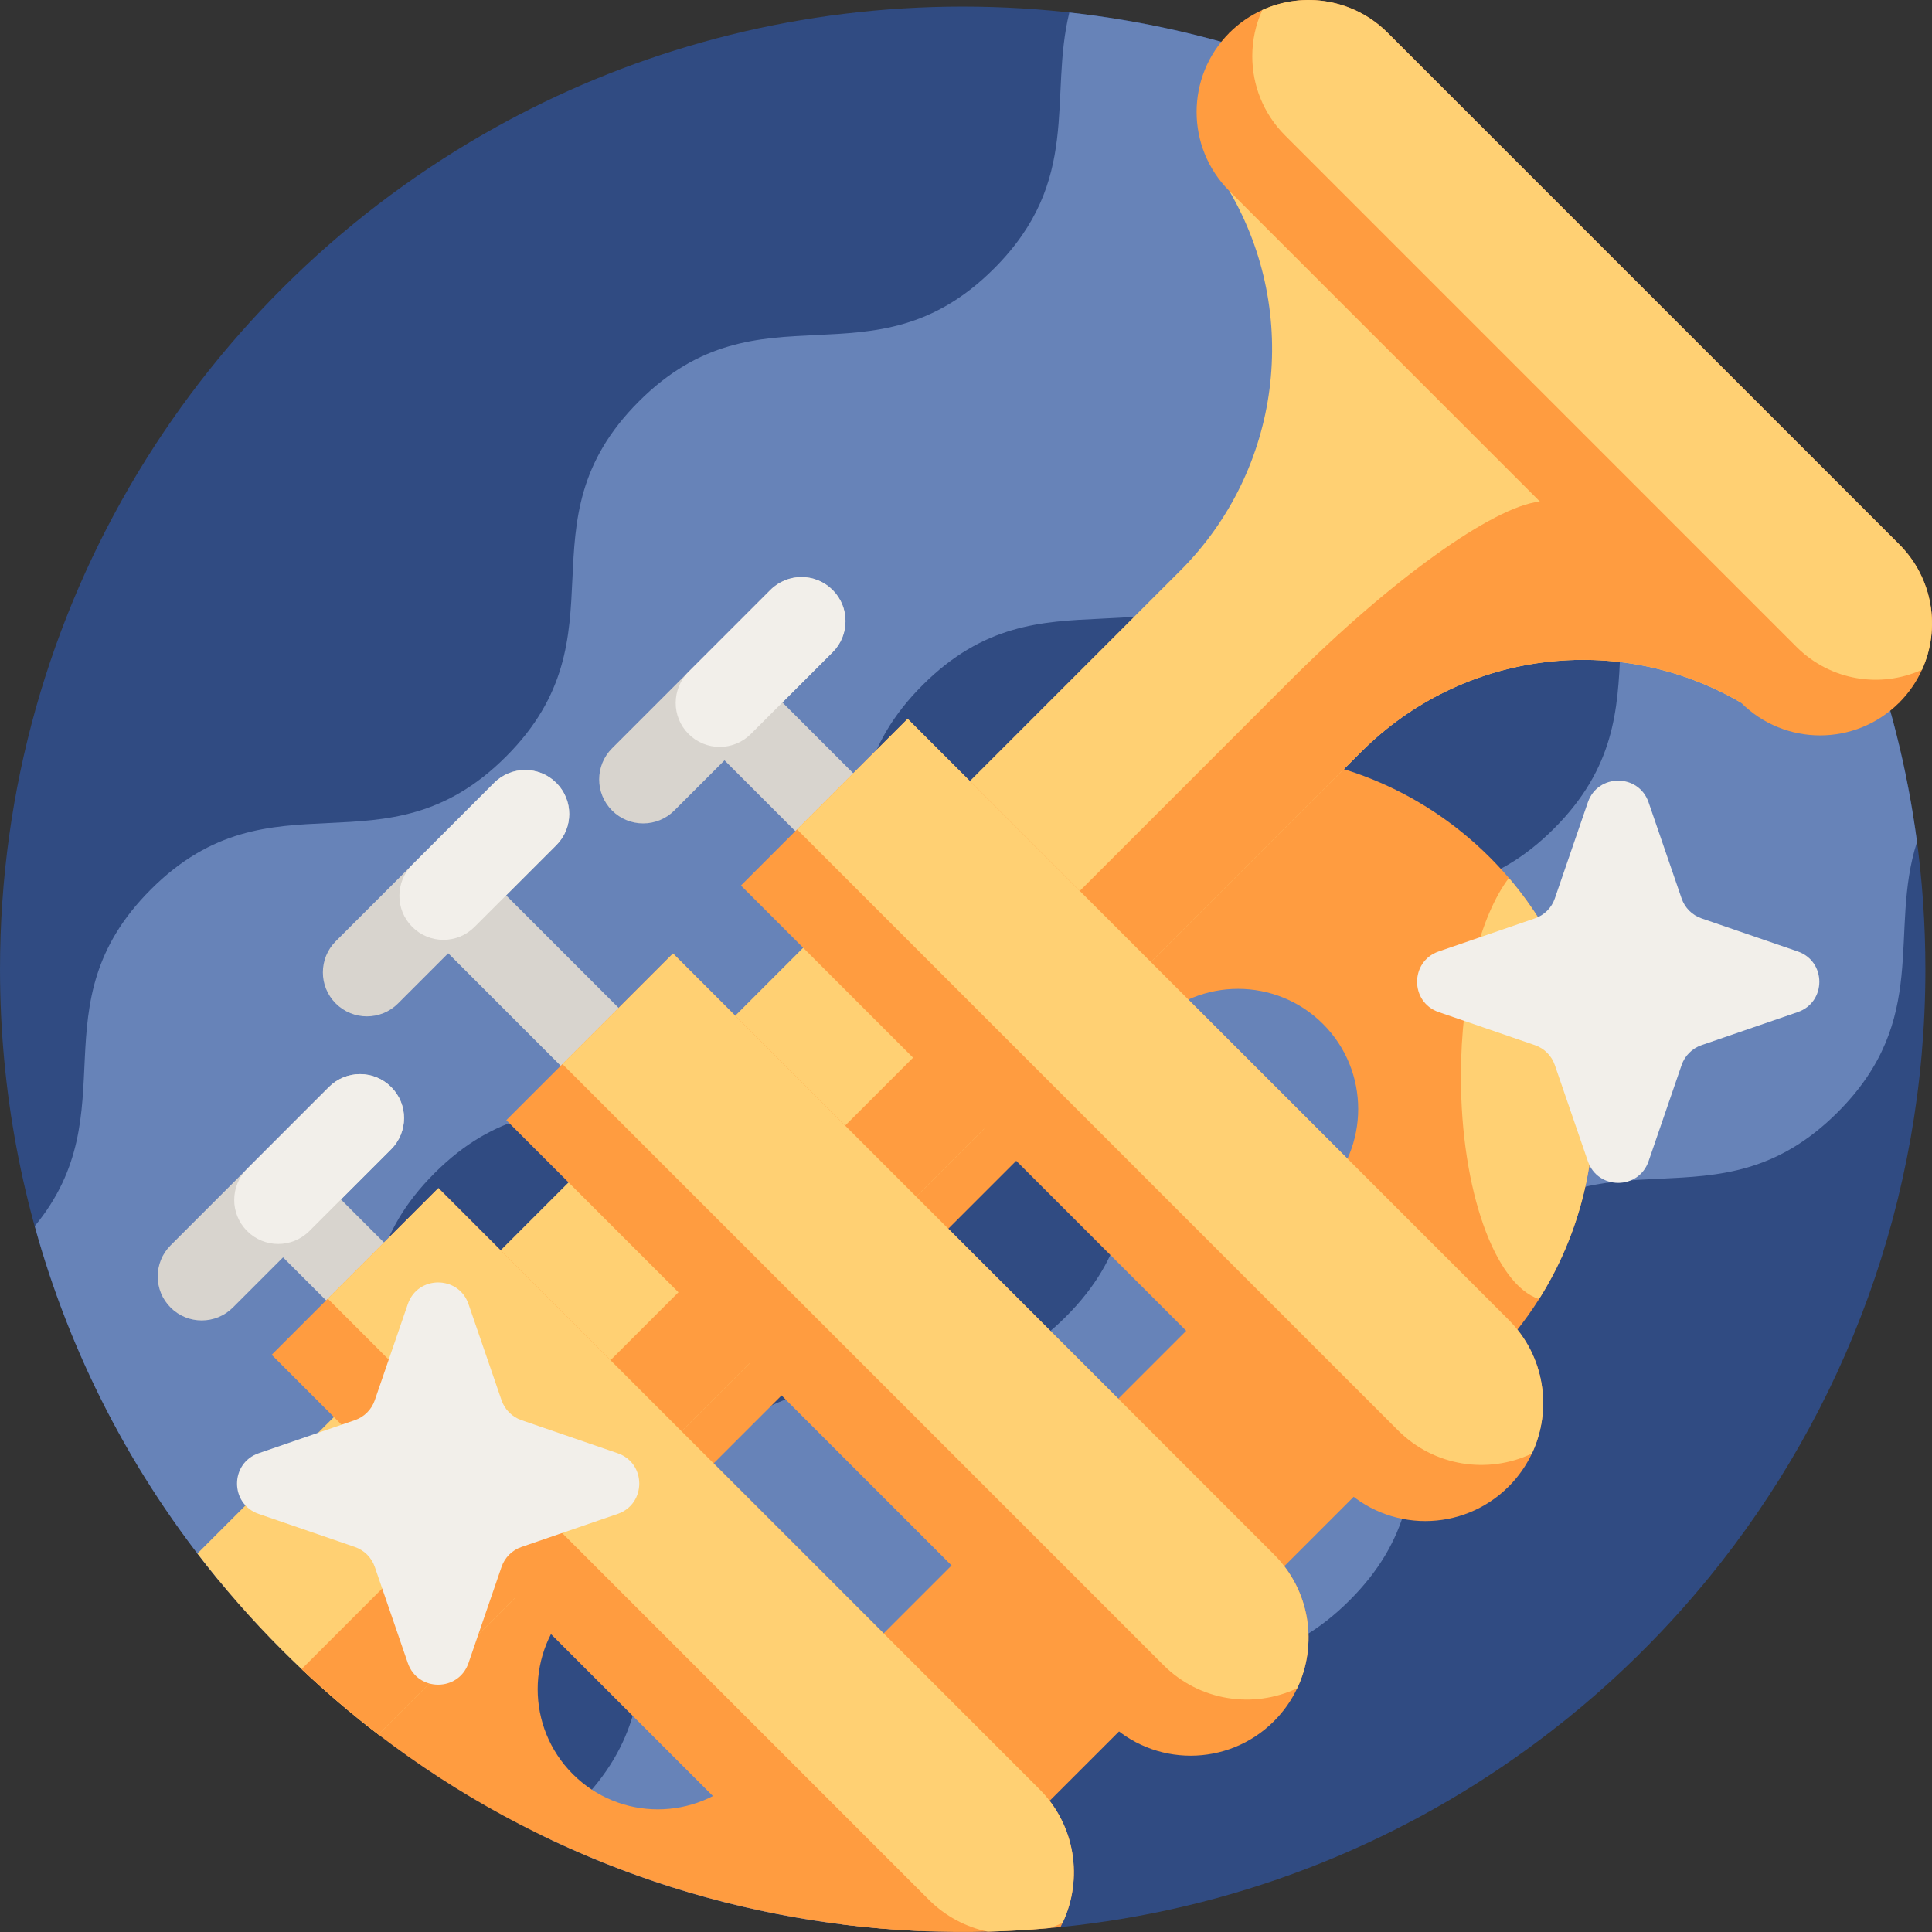 <svg height="512pt" viewBox="0 0 512 512" width="512pt" xmlns="http://www.w3.org/2000/svg"><rect x="0" y="0" width="512" height="512" fill="#333333" stroke="none"/><path d="m255.125 1.746c42.457 0 82.473 10.371 117.691 28.711l.012.008c1.914.992 3.809 2.012 5.695 3.062 78.547 43.488 131.727 127.199 131.727 223.344 0 61.117-21.492 117.215-57.324 161.148-.602.738-1.207 1.469-1.82 2.195-3.512 4.219-7.164 8.32-10.945 12.297-4.156 4.387-8.465 8.613-12.922 12.684-5.125 4.688-10.445 9.176-15.945 13.414-34.719 26.938-76.566 45.078-122.242 51.148-8.641 1.156-17.418 1.867-26.324 2.125-.113 0-.227.012-.344.012-2.406.074-4.832.105-7.258.105-11.508 0-22.824-.762-33.926-2.242-124.867-16.586-221.199-123.488-221.199-252.887 0-96.145 53.18-179.855 131.727-223.344 1.887-1.051 3.781-2.07 5.699-3.062 35.215-18.348 75.246-28.719 117.699-28.719zm0 0" fill="#304b82"/><path d="m390.277 40.414c-5.426 2.527-10.902 6.266-16.461 11.824-32.336 32.332-2.883 61.785-35.215 94.117-32.34 32.34-61.793 2.887-94.125 35.219-32.332 32.332-2.879 61.785-35.211 94.117-32.332 32.332-61.785 2.879-94.117 35.211-32.332 32.332-2.879 61.785-35.211 94.117-7.406 7.41-14.66 11.57-21.824 13.977-23.328-28.273-39.637-60.402-48.906-94.059 25.055-30.418.07-58.523 30.762-89.215 32.332-32.332 61.785-2.879 94.117-35.211 32.332-32.332 2.879-61.785 35.211-94.117s61.785-2.879 94.125-35.219c23.402-23.398 14.441-45.293 19.965-67.867 37.348 4.141 73.957 16.508 106.891 37.105zm0 0" fill="#6783b8"/><path d="m465.652 112.691c23.082 33.613 37.211 71.543 42.375 110.43-7.68 23.906 3.68 46.934-21.023 71.637-32.34 32.34-61.793 2.887-94.125 35.219-32.332 32.332-2.879 61.785-35.211 94.117s-61.785 2.879-94.117 35.211c-18.07 18.07-16.848 35.242-17.895 52.516-28.797-1.066-57.449-6.98-84.633-17.746-5.855-2.32-11.633-4.859-17.34-7.621-.098-.051-.199-.094-.297-.148 3.234-2.125 6.488-4.777 9.773-8.062 32.332-32.332 2.879-61.785 35.211-94.117 32.332-32.332 61.785-2.879 94.117-35.211 32.332-32.332 2.879-61.785 35.211-94.117s61.785-2.879 94.125-35.219c32.332-32.332 2.879-61.785 35.211-94.117 6.297-6.297 12.488-10.25 18.617-12.77zm0 0" fill="#6783b8"/><path d="m399.871 232.672c-1.613-1.875-3.301-3.707-5.082-5.488-36.777-36.777-96.625-36.777-133.402 0l-153.766 153.766c-17.098 17.098-26.25 39.172-27.438 61.625 6.477 6.102 13.184 11.809 20.117 17.109 42.371 32.438 92.586 49.785 143.359 52.055l151.141-151.137c5.039-5.043 9.391-10.52 13.059-16.32 21.742-34.406 19.078-79.91-7.988-111.609zm-49.254 83.742-153.754 153.766c-12.422 12.422-32.633 12.422-45.059-.012-12.422-12.414-12.422-32.625 0-45.047l153.766-153.754c12.422-12.422 32.625-12.422 45.047 0 12.422 12.426 12.422 32.625 0 45.047zm0 0" fill="#ff9c40"/><path d="m425.25 86.75 73.195 93.242v.016l4.867 6.191h-41.941c-32.598-19.02-73.91-13.68-100.598 13.004l-260.477 260.477c-7.016-5.367-13.812-11.148-20.367-17.348-1.75-1.648-3.488-3.344-5.203-5.059-8.137-8.137-15.605-16.68-22.406-25.574l260.469-260.469c13.344-13.34 21.348-30.344 23.645-48.09 2.289-17.738-1.121-36.211-10.633-52.516v-41.941l6.191 4.867zm0 0" fill="#ffd073"/><path d="m425.25 86.75 73.195 93.258 4.867 6.191h-41.941c-32.598-19.02-73.91-13.68-100.598 13.004l-260.477 260.477c-7.016-5.367-13.812-11.148-20.367-17.348l261.988-261.984c26.684-26.688 53.855-46.172 66.168-47.438l25.445-16.492zm0 0" fill="#ff9c40"/><path d="m183.754 193.246 15.34-15.344 47.809 47.805-15.344 15.344zm0 0" fill="#d8d4ce"/><path d="m220.652 156.348c2.281 2.285 3.426 5.266 3.418 8.25 0 2.988-1.141 5.969-3.418 8.246l-41.957 41.957c-4.551 4.551-11.934 4.555-16.492 0-2.281-2.285-3.426-5.266-3.418-8.25 0-2.988 1.141-5.969 3.418-8.246l41.957-41.957c4.555-4.559 11.934-4.559 16.492 0zm0 0" fill="#d8d4ce"/><path d="m220.652 156.348c2.281 2.285 3.426 5.266 3.418 8.25 0 2.988-1.141 5.969-3.418 8.246l-21.676 21.676c-4.559 4.559-11.938 4.559-16.496 0-2.281-2.281-3.422-5.266-3.414-8.246 0-2.988 1.141-5.973 3.414-8.246l21.68-21.68c4.555-4.559 11.934-4.559 16.492 0zm0 0" fill="#f2efea"/><path d="m110.531 244.375 15.34-15.34 47.809 47.805-15.344 15.344zm0 0" fill="#d8d4ce"/><path d="m147.43 207.48c2.281 2.281 3.422 5.266 3.418 8.246 0 2.992-1.145 5.973-3.418 8.25l-41.957 41.957c-4.551 4.551-11.934 4.555-16.492 0-2.285-2.285-3.426-5.266-3.418-8.25 0-2.988 1.141-5.973 3.418-8.246l41.957-41.957c4.555-4.559 11.934-4.559 16.492 0zm0 0" fill="#d8d4ce"/><path d="m147.43 207.48c2.281 2.281 3.422 5.266 3.418 8.246 0 2.992-1.145 5.973-3.418 8.25l-21.676 21.676c-4.559 4.559-11.938 4.559-16.496 0-2.281-2.281-3.422-5.266-3.414-8.246 0-2.988 1.141-5.973 3.414-8.246l21.68-21.68c4.555-4.559 11.934-4.559 16.492 0zm0 0" fill="#f2efea"/><path d="m66.762 324.965 15.34-15.344 47.805 47.809-15.34 15.34zm0 0" fill="#d8d4ce"/><path d="m103.66 288.07c2.281 2.281 3.422 5.266 3.414 8.246 0 2.988-1.141 5.973-3.414 8.246l-41.957 41.957c-4.551 4.551-11.938 4.559-16.492 0-2.285-2.281-3.426-5.266-3.418-8.246 0-2.988 1.141-5.973 3.418-8.246l41.953-41.957c4.559-4.559 11.938-4.559 16.496 0zm0 0" fill="#d8d4ce"/><path d="m103.66 288.07c2.281 2.281 3.422 5.266 3.414 8.246 0 2.988-1.141 5.973-3.414 8.246l-21.68 21.68c-4.555 4.559-11.934 4.559-16.492 0-2.281-2.285-3.426-5.266-3.418-8.246 0-2.992 1.141-5.973 3.418-8.25l21.676-21.676c4.559-4.559 11.938-4.559 16.496 0zm0 0" fill="#f2efea"/><path d="m367.742 8.684 135.574 135.574c8.984 8.984 11 22.297 6.035 33.223-1.426 3.168-3.438 6.121-6.035 8.719-11.582 11.582-30.359 11.582-41.941 0l-135.574-135.574c-5.797-5.793-8.691-13.383-8.691-20.969.008-7.59 2.902-15.184 8.691-20.973 2.598-2.598 5.551-4.609 8.719-6.035 10.926-4.965 24.238-2.945 33.223 6.035zm0 0" fill="#ff9c40"/><path d="m367.742 8.684 135.574 135.574c8.984 8.984 11 22.297 6.035 33.223-10.918 4.973-24.238 2.961-33.23-6.027l-135.57-135.574c-5.797-5.797-8.691-13.387-8.684-20.98 0-4.18.875-8.371 2.652-12.25 10.926-4.965 24.238-2.945 33.223 6.035zm0 0" fill="#ffd073"/><path d="m240.535 190.496 159.27 159.27c9.594 9.594 11.641 23.863 6.148 35.453-1.48 3.16-3.535 6.113-6.148 8.727-12.203 12.203-31.98 12.203-44.18 0l-159.27-159.27zm0 0" fill="#ff9c40"/><path d="m240.535 190.496 159.27 159.27c9.594 9.594 11.641 23.863 6.148 35.453-11.59 5.496-25.859 3.449-35.457-6.145l-159.266-159.27zm0 0" fill="#ffd073"/><path d="m178.355 252.68 159.27 159.266c9.594 9.594 11.641 23.863 6.148 35.453-1.48 3.16-3.535 6.113-6.148 8.727-12.203 12.203-31.98 12.203-44.18 0l-159.27-159.27zm0 0" fill="#ff9c40"/><path d="m178.355 252.68 159.27 159.266c9.594 9.594 11.641 23.863 6.148 35.453-11.59 5.496-25.859 3.449-35.457-6.145l-159.266-159.27zm0 0" fill="#ffd073"/><path d="m116.176 314.859 159.266 159.27c9.594 9.594 11.641 23.863 6.148 35.453-.176.367-.355.734-.543 1.105-12.422 1.258-24.926 1.613-37.387 1.051-6.934-.309-13.871-.898-20.754-1.789l-150.91-150.91zm0 0" fill="#ff9c40"/><path d="m116.176 314.859 159.266 159.27c9.594 9.594 11.641 23.863 6.148 35.453-1.113.523-2.246.98-3.387 1.367-5.465.504-10.949.82-16.438.957-5.734-1.199-11.184-4.027-15.629-8.473l-159.27-159.27zm0 0" fill="#ffd073"/><path d="m407.859 344.281c-11.695-3.895-20.703-28.824-20.703-59 0-22.805 5.145-42.613 12.715-52.609 27.066 31.699 29.73 77.203 7.988 111.609zm0 0" fill="#ffd073"/><g fill="#f2efea"><path d="m450.922 276.977 25.484-8.758c7.652-2.629 7.652-13.453 0-16.082l-25.484-8.758c-2.48-.852-4.426-2.801-5.277-5.281l-8.758-25.48c-2.629-7.656-13.453-7.656-16.086 0l-8.758 25.48c-.852 2.48-2.797 4.43-5.277 5.281l-25.484 8.758c-7.652 2.629-7.652 13.453 0 16.082l25.484 8.758c2.48.852 4.426 2.797 5.277 5.277l8.758 25.484c2.633 7.652 13.457 7.652 16.086 0l8.758-25.484c.852-2.48 2.801-4.426 5.277-5.277zm0 0"/><path d="m138.191 409.961 25.484-8.758c7.652-2.629 7.652-13.453 0-16.086l-25.484-8.758c-2.48-.852-4.426-2.797-5.277-5.277l-8.758-25.484c-2.629-7.652-13.453-7.652-16.082 0l-8.758 25.484c-.852 2.48-2.801 4.426-5.281 5.277l-25.48 8.758c-7.656 2.633-7.656 13.457 0 16.086l25.48 8.758c2.48.852 4.43 2.797 5.281 5.277l8.758 25.484c2.629 7.652 13.453 7.652 16.082 0l8.758-25.484c.852-2.48 2.801-4.426 5.277-5.277zm0 0"/></g></svg>